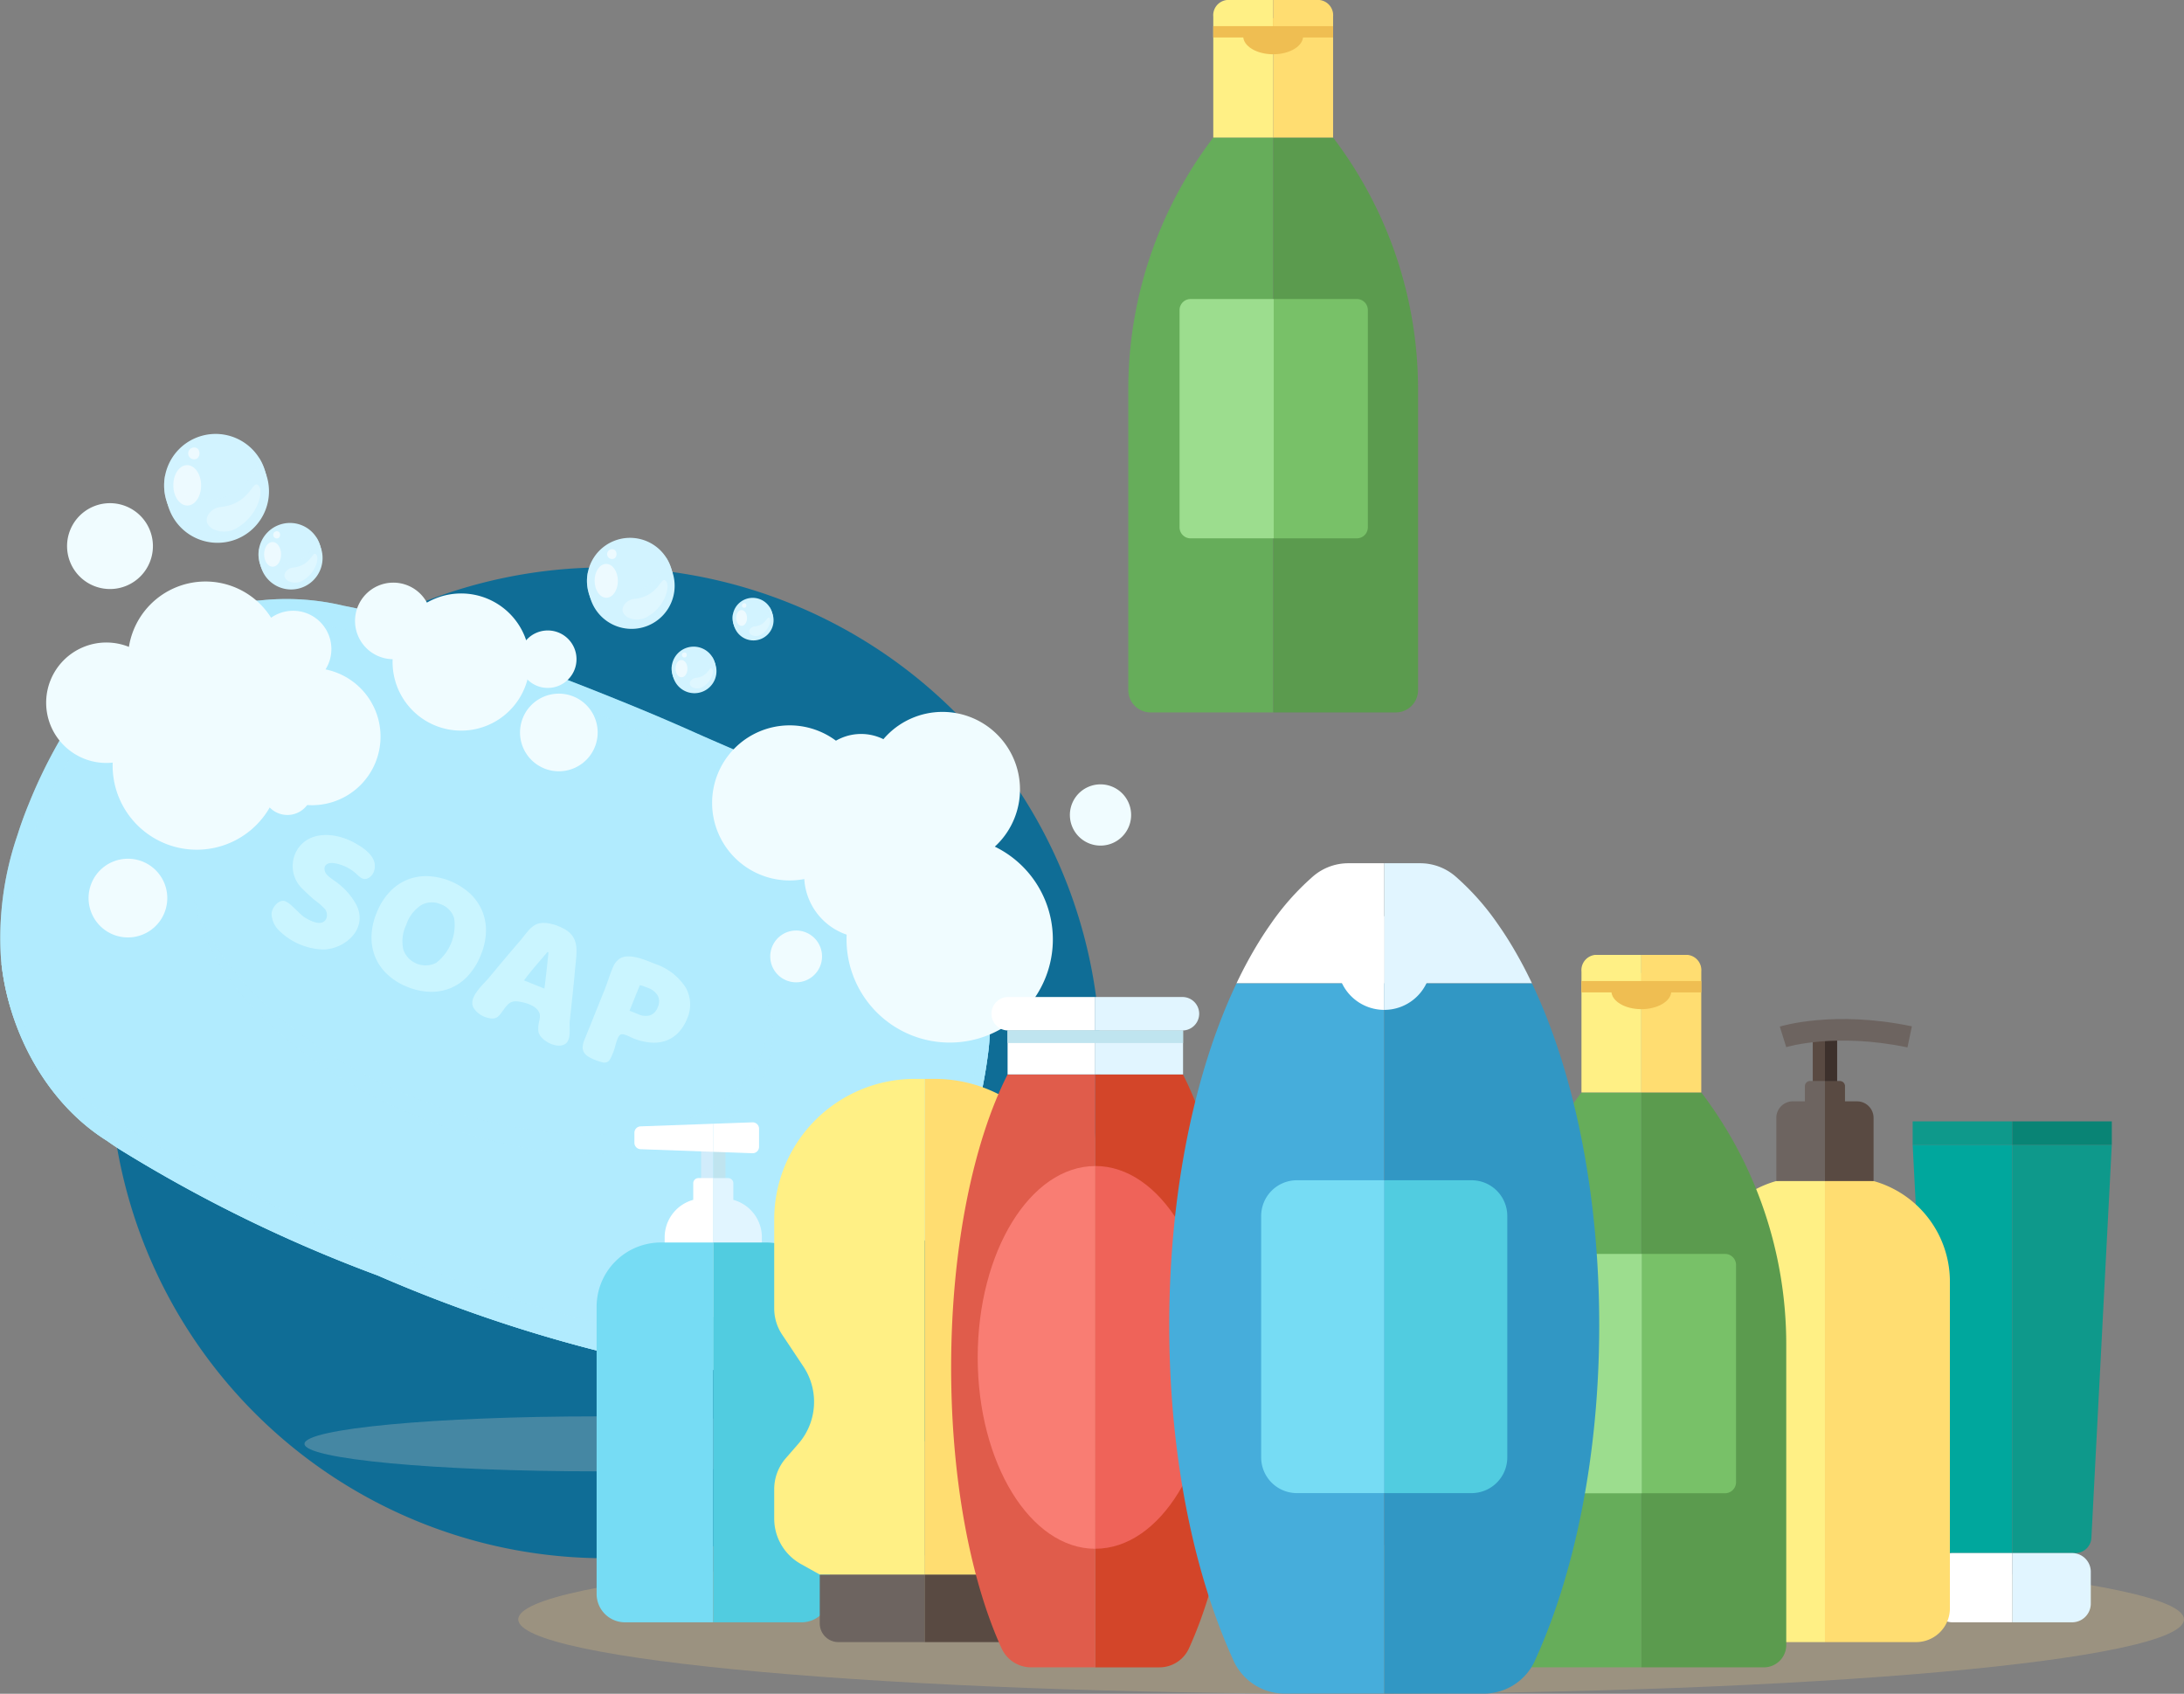 <svg xmlns="http://www.w3.org/2000/svg" xmlns:xlink="http://www.w3.org/1999/xlink" width="333.256" height="258.441" viewBox="0 0 333.256 258.441">
  <rect x="0" y="0" width="333.256" height="258.441" fill="#808080" stroke="none"/>
  <defs>
    <clipPath id="clip-path">
      <rect id="Rectángulo_3543" data-name="Rectángulo 3543" width="172.6" height="171.55" fill="none"/>
    </clipPath>
    <clipPath id="clip-path-3">
      <rect id="Rectángulo_3510" data-name="Rectángulo 3510" width="150.469" height="62.552" fill="none"/>
    </clipPath>
    <clipPath id="clip-path-4">
      <rect id="Rectángulo_3511" data-name="Rectángulo 3511" width="150.846" height="67.193" fill="none"/>
    </clipPath>
    <clipPath id="clip-path-5">
      <rect id="Rectángulo_3512" data-name="Rectángulo 3512" width="150.846" height="62.056" fill="none"/>
    </clipPath>
    <clipPath id="clip-path-6">
      <rect id="Rectángulo_3513" data-name="Rectángulo 3513" width="88.253" height="39.04" fill="none"/>
    </clipPath>
    <clipPath id="clip-path-7">
      <rect id="Rectángulo_3514" data-name="Rectángulo 3514" width="88.398" height="44.022" fill="none"/>
    </clipPath>
    <clipPath id="clip-path-8">
      <rect id="Rectángulo_3515" data-name="Rectángulo 3515" width="63.87" height="34.728" fill="none"/>
    </clipPath>
    <clipPath id="clip-path-9">
      <rect id="Rectángulo_3516" data-name="Rectángulo 3516" width="6.72" height="6.72" fill="none"/>
    </clipPath>
    <clipPath id="clip-path-10">
      <rect id="Rectángulo_3517" data-name="Rectángulo 3517" width="6.718" height="5.176" fill="none"/>
    </clipPath>
    <clipPath id="clip-path-11">
      <rect id="Rectángulo_3518" data-name="Rectángulo 3518" width="1.814" height="2.64" fill="none"/>
    </clipPath>
    <clipPath id="clip-path-12">
      <rect id="Rectángulo_3519" data-name="Rectángulo 3519" width="0.842" height="0.91" fill="none"/>
    </clipPath>
    <clipPath id="clip-path-13">
      <rect id="Rectángulo_3520" data-name="Rectángulo 3520" width="3.508" height="3.08" fill="none"/>
    </clipPath>
    <clipPath id="clip-path-14">
      <rect id="Rectángulo_3521" data-name="Rectángulo 3521" width="9.604" height="9.604" fill="none"/>
    </clipPath>
    <clipPath id="clip-path-15">
      <rect id="Rectángulo_3522" data-name="Rectángulo 3522" width="9.602" height="7.396" fill="none"/>
    </clipPath>
    <clipPath id="clip-path-16">
      <rect id="Rectángulo_3523" data-name="Rectángulo 3523" width="2.592" height="3.771" fill="none"/>
    </clipPath>
    <clipPath id="clip-path-17">
      <rect id="Rectángulo_3524" data-name="Rectángulo 3524" width="1.204" height="1.3" fill="none"/>
    </clipPath>
    <clipPath id="clip-path-18">
      <rect id="Rectángulo_3525" data-name="Rectángulo 3525" width="5.014" height="4.402" fill="none"/>
    </clipPath>
    <clipPath id="clip-path-19">
      <rect id="Rectángulo_3526" data-name="Rectángulo 3526" width="13.144" height="13.145" fill="none"/>
    </clipPath>
    <clipPath id="clip-path-20">
      <rect id="Rectángulo_3527" data-name="Rectángulo 3527" width="13.14" height="10.122" fill="none"/>
    </clipPath>
    <clipPath id="clip-path-21">
      <rect id="Rectángulo_3528" data-name="Rectángulo 3528" width="3.547" height="5.162" fill="none"/>
    </clipPath>
    <clipPath id="clip-path-22">
      <rect id="Rectángulo_3529" data-name="Rectángulo 3529" width="1.647" height="1.779" fill="none"/>
    </clipPath>
    <clipPath id="clip-path-23">
      <rect id="Rectángulo_3530" data-name="Rectángulo 3530" width="6.861" height="6.025" fill="none"/>
    </clipPath>
    <clipPath id="clip-path-24">
      <rect id="Rectángulo_3531" data-name="Rectángulo 3531" width="15.718" height="15.718" fill="none"/>
    </clipPath>
    <clipPath id="clip-path-25">
      <rect id="Rectángulo_3532" data-name="Rectángulo 3532" width="15.714" height="12.105" fill="none"/>
    </clipPath>
    <clipPath id="clip-path-26">
      <rect id="Rectángulo_3533" data-name="Rectángulo 3533" width="4.242" height="6.173" fill="none"/>
    </clipPath>
    <clipPath id="clip-path-27">
      <rect id="Rectángulo_3534" data-name="Rectángulo 3534" width="1.97" height="2.128" fill="none"/>
    </clipPath>
    <clipPath id="clip-path-28">
      <rect id="Rectángulo_3535" data-name="Rectángulo 3535" width="8.205" height="7.205" fill="none"/>
    </clipPath>
    <clipPath id="clip-path-29">
      <rect id="Rectángulo_3536" data-name="Rectángulo 3536" width="6.146" height="6.146" fill="none"/>
    </clipPath>
    <clipPath id="clip-path-30">
      <rect id="Rectángulo_3537" data-name="Rectángulo 3537" width="6.144" height="4.733" fill="none"/>
    </clipPath>
    <clipPath id="clip-path-31">
      <rect id="Rectángulo_3538" data-name="Rectángulo 3538" width="1.659" height="2.414" fill="none"/>
    </clipPath>
    <clipPath id="clip-path-32">
      <rect id="Rectángulo_3539" data-name="Rectángulo 3539" width="0.77" height="0.832" fill="none"/>
    </clipPath>
    <clipPath id="clip-path-33">
      <rect id="Rectángulo_3540" data-name="Rectángulo 3540" width="3.209" height="2.817" fill="none"/>
    </clipPath>
    <clipPath id="clip-path-34">
      <rect id="Rectángulo_3541" data-name="Rectángulo 3541" width="89.485" height="8.387" fill="none"/>
    </clipPath>
    <clipPath id="clip-path-35">
      <rect id="Rectángulo_3509" data-name="Rectángulo 3509" width="254.173" height="126.725" fill="none"/>
    </clipPath>
  </defs>
  <g id="Grupo_18896" data-name="Grupo 18896" transform="translate(-1106.505 -10293.559)">
    <g id="Grupo_12627" data-name="Grupo 12627" transform="translate(1278.668 10293.559)">
      <path id="Trazado_33043" data-name="Trazado 33043" d="M330.931,74.5h0a63.464,63.464,0,0,0-12.972,38.448v45.864a3.405,3.405,0,0,0,3.4,3.405H340.07V74.5Z" transform="translate(-317.959 -53.514)" fill="#66ad5a"/>
      <path id="Trazado_33044" data-name="Trazado 33044" d="M374.2,74.5h-9.14v87.718h18.707a3.405,3.405,0,0,0,3.4-3.4V112.951A63.467,63.467,0,0,0,374.2,74.5" transform="translate(-342.948 -53.514)" fill="#5b9b4e"/>
      <rect id="Rectángulo_3506" data-name="Rectángulo 3506" width="9.145" height="16.726" transform="translate(22.108 4.264)" fill="#ffdd71"/>
      <rect id="Rectángulo_3507" data-name="Rectángulo 3507" width="9.138" height="16.726" transform="translate(12.97 4.264)" fill="#fff085"/>
      <path id="Trazado_33045" data-name="Trazado 33045" d="M364.458,38.429c0,1.525-2.047,2.761-4.572,2.761s-4.572-1.236-4.572-2.761,2.047-2.761,4.572-2.761,4.572,1.236,4.572,2.761" transform="translate(-337.778 -32.909)" fill="#efbe52"/>
      <path id="Trazado_33046" data-name="Trazado 33046" d="M347.663,29.791a2.342,2.342,0,0,0-2.076,2.538v1.725h9.138V29.791Z" transform="translate(-332.617 -29.791)" fill="#fff085"/>
      <path id="Trazado_33047" data-name="Trazado 33047" d="M374.2,32.329a2.342,2.342,0,0,0-2.076-2.538h-7.069v4.263H374.2Z" transform="translate(-342.945 -29.791)" fill="#ffdd71"/>
      <rect id="Rectángulo_3508" data-name="Rectángulo 3508" width="18.283" height="1.731" transform="translate(12.969 3.988)" fill="#efbe52"/>
      <path id="Trazado_33048" data-name="Trazado 33048" d="M377.91,126.985H365.229V163.5H377.91a1.684,1.684,0,0,0,1.684-1.684v-33.15a1.684,1.684,0,0,0-1.684-1.684" transform="translate(-343.039 -81.359)" fill="#78c168"/>
      <path id="Trazado_33049" data-name="Trazado 33049" d="M336.315,126.985a1.684,1.684,0,0,0-1.684,1.684v33.15a1.684,1.684,0,0,0,1.684,1.684H349V126.985Z" transform="translate(-326.805 -81.359)" fill="#9cdd8e"/>
    </g>
    <g id="Grupo_12628" data-name="Grupo 12628" transform="translate(1106.505 10359.767)">
      <g id="Grupo_12624" data-name="Grupo 12624" clip-path="url(#clip-path)">
        <g id="Grupo_12623" data-name="Grupo 12623" transform="translate(0 0)">
          <g id="Grupo_12622" data-name="Grupo 12622" clip-path="url(#clip-path)">
            <path id="Trazado_33058" data-name="Trazado 33058" d="M364.907,335.551a75.588,75.588,0,1,0-75.588,75.587,75.587,75.587,0,0,0,75.588-75.587" transform="translate(-196.98 -239.589)" fill="#0f6d96"/>
            <path id="Trazado_33059" data-name="Trazado 33059" d="M145.893,409.306a76.447,76.447,0,0,0,4.962-19.407,35.224,35.224,0,0,0-8.994-27.347,37.583,37.583,0,0,0-9.745-8.216c-8.1-5.293-17.426-8.862-26.152-12.758q-5.738-2.562-11.576-4.909c-.41-.168-.822-.333-1.233-.5s-.822-.331-1.235-.494q-5.838-2.341-11.749-4.482c-8.991-3.237-18.19-7.127-27.7-8.922a37.585,37.585,0,0,0-12.719-.828,35.223,35.223,0,0,0-25.434,13.487,76.45,76.45,0,0,0-9.869,17.431c-.661,1.6-1.254,3.211-1.764,4.838A48.281,48.281,0,0,0,.174,376.447c1.071,10.667,6.888,21.683,16.164,27.461q.948.678,1.94,1.309a220.3,220.3,0,0,0,39.339,19.221,220.3,220.3,0,0,0,41.683,13.4q1.153.235,2.306.4c10.692,2.262,22.519-1.651,30.683-8.6a48.276,48.276,0,0,0,11.522-15.619c.76-1.527,1.452-3.1,2.081-4.712" transform="translate(0 -296.042)" fill="#b1ebfe"/>
            <g id="Grupo_12528" data-name="Grupo 12528" transform="translate(0 25.176)" opacity="0.5" style="mix-blend-mode: screen;isolation: isolate">
              <g id="Grupo_12527" data-name="Grupo 12527">
                <g id="Grupo_12526" data-name="Grupo 12526" clip-path="url(#clip-path-3)">
                  <path id="Trazado_33060" data-name="Trazado 33060" d="M1.122,380.245A48.279,48.279,0,0,1,3.636,361c.51-1.627,1.1-3.242,1.764-4.838A76.451,76.451,0,0,1,15.27,338.73,35.222,35.222,0,0,1,40.7,325.243a37.58,37.58,0,0,1,12.719.828c9.506,1.794,18.705,5.684,27.7,8.922q5.912,2.129,11.749,4.482c.412.163.823.33,1.235.494s.822.331,1.233.5q5.832,2.357,11.576,4.909c8.726,3.9,18.055,7.465,26.152,12.757a37.583,37.583,0,0,1,9.745,8.216,37.091,37.091,0,0,1,7.661,13.5,36.472,36.472,0,0,0-8.609-17.3,37.582,37.582,0,0,0-9.745-8.216c-8.1-5.293-17.426-8.862-26.152-12.758q-5.738-2.562-11.576-4.909c-.41-.168-.822-.333-1.233-.5s-.822-.331-1.235-.494q-5.838-2.341-11.749-4.482c-8.991-3.237-18.19-7.127-27.7-8.922a37.582,37.582,0,0,0-12.719-.828,35.222,35.222,0,0,0-25.434,13.486,76.45,76.45,0,0,0-9.869,17.431c-.661,1.6-1.254,3.211-1.764,4.838A48.279,48.279,0,0,0,.175,376.447a38.834,38.834,0,0,0,1.482,7.324c-.231-1.174-.416-2.352-.534-3.526" transform="translate(0 -321.218)" fill="#b1ebfe"/>
                </g>
              </g>
            </g>
            <g id="Grupo_12531" data-name="Grupo 12531" transform="translate(0.222 75.644)" style="mix-blend-mode: multiply;isolation: isolate">
              <g id="Grupo_12530" data-name="Grupo 12530">
                <g id="Grupo_12529" data-name="Grupo 12529" clip-path="url(#clip-path-4)">
                  <path id="Trazado_33061" data-name="Trazado 33061" d="M153.471,983.347a34.026,34.026,0,0,0-3.006-18.213,33.582,33.582,0,0,1-.069,6.774c-2.727,24.1-20.939,54.326-49.247,48.337q-1.153-.168-2.306-.4c-14.535-2.957-28.449-8.237-42.2-13.672S28.081,994.638,15.88,985.916A34.663,34.663,0,0,1,2.839,970.27c1.168,10.549,6.949,21.375,16.116,27.085q.948.677,1.94,1.309a220.315,220.315,0,0,0,39.339,19.221,220.3,220.3,0,0,0,41.683,13.4q1.153.234,2.306.4c10.692,2.262,22.519-1.651,30.683-8.6a48.276,48.276,0,0,0,11.522-15.619c.76-1.527,1.452-3.1,2.081-4.712a76.446,76.446,0,0,0,4.962-19.407" transform="translate(-2.839 -965.134)" fill="#b1ebfe"/>
                </g>
              </g>
            </g>
            <g id="Grupo_12534" data-name="Grupo 12534" transform="translate(0.222 80.781)" opacity="0.6" style="mix-blend-mode: multiply;isolation: isolate">
              <g id="Grupo_12533" data-name="Grupo 12533">
                <g id="Grupo_12532" data-name="Grupo 12532" clip-path="url(#clip-path-5)">
                  <path id="Trazado_33062" data-name="Trazado 33062" d="M153.471,1043.744a33.6,33.6,0,0,0-.728-11.689,33.567,33.567,0,0,1-.03,7.242,76.448,76.448,0,0,1-4.962,19.407c-.629,1.609-1.321,3.185-2.081,4.711a48.277,48.277,0,0,1-11.522,15.619c-8.163,6.95-19.991,10.862-30.683,8.6q-1.153-.168-2.306-.4a220.3,220.3,0,0,1-41.683-13.4,220.3,220.3,0,0,1-39.339-19.221q-.994-.63-1.94-1.309c-7.868-4.9-13.234-13.571-15.34-22.6l-.018-.039c1.168,10.549,6.949,21.375,16.116,27.085q.948.677,1.94,1.308a220.315,220.315,0,0,0,39.339,19.221,220.3,220.3,0,0,0,41.683,13.4q1.153.235,2.306.4c10.692,2.262,22.519-1.651,30.683-8.6a48.279,48.279,0,0,0,11.522-15.619c.76-1.527,1.452-3.1,2.081-4.712a76.446,76.446,0,0,0,4.962-19.407" transform="translate(-2.839 -1030.667)" fill="#b1ebfe"/>
                </g>
              </g>
            </g>
            <path id="Trazado_33063" data-name="Trazado 33063" d="M455.468,652.037c-5.368,13.333-29.023,16.37-52.834,6.784s-38.763-28.167-33.395-41.5,29.023-16.37,52.834-6.784,38.763,28.167,33.395,41.5" transform="translate(-339.293 -557.529)" fill="#b1ebfe"/>
            <g id="Grupo_12537" data-name="Grupo 12537" transform="translate(29.633 70.822)" opacity="0.5" style="mix-blend-mode: screen;isolation: isolate">
              <g id="Grupo_12536" data-name="Grupo 12536">
                <g id="Grupo_12535" data-name="Grupo 12535" clip-path="url(#clip-path-6)">
                  <path id="Trazado_33064" data-name="Trazado 33064" d="M465.561,919.245a15.847,15.847,0,0,1-.936,8.055c-5.368,13.333-29.023,16.37-52.834,6.784-17.717-7.133-30.521-19.244-33.708-30.469,1.561,12,15.036,25.676,34.331,33.445,23.811,9.586,47.466,6.549,52.834-6.784a16.81,16.81,0,0,0,.313-11.03" transform="translate(-378.083 -903.614)" fill="#b1ebfe"/>
                </g>
              </g>
            </g>
            <g id="Grupo_12540" data-name="Grupo 12540" transform="translate(28.855 47.413)" style="mix-blend-mode: multiply;isolation: isolate">
              <g id="Grupo_12539" data-name="Grupo 12539">
                <g id="Grupo_12538" data-name="Grupo 12538" clip-path="url(#clip-path-7)">
                  <path id="Trazado_33065" data-name="Trazado 33065" d="M369.372,623.573c5.368-13.333,29.022-16.37,52.834-6.784,18.619,7.5,31.819,20.49,34.125,32.175,2.217-12.989-12.216-29.557-34.249-38.427-23.811-9.587-47.466-6.549-52.834,6.784a16.223,16.223,0,0,0-.73,9.324,14.918,14.918,0,0,1,.854-3.073" transform="translate(-368.157 -604.943)" fill="#b1ebfe"/>
                </g>
              </g>
            </g>
            <g id="Grupo_12543" data-name="Grupo 12543" transform="translate(42.349 63.475)" style="mix-blend-mode: multiply;isolation: isolate">
              <g id="Grupo_12542" data-name="Grupo 12542">
                <g id="Grupo_12541" data-name="Grupo 12541" clip-path="url(#clip-path-8)">
                  <path id="Trazado_33066" data-name="Trazado 33066" d="M546.847,819.759q-.954-.823-1.7-1.576a4.8,4.8,0,0,1-.706-6.37c1.959-2.661,5.755-2.232,8.349-.856,1.6.848,3.792,2.271,3.191,4.339a1.838,1.838,0,0,1-.9,1.15c-.9.446-1.423-.329-2.039-.843a6.5,6.5,0,0,0-3.223-1.447c-.875-.126-1.679.27-1.34,1.3.232.7,1.406,1.31,1.978,1.785a10.4,10.4,0,0,1,2.857,3.385c1.688,3.548-1.706,6.608-5.053,6.711a10.008,10.008,0,0,1-6.674-2.782,3.723,3.723,0,0,1-1.262-2.694c.051-.818.854-1.944,1.773-1.954.875-.009,2.446,2.019,3.265,2.524.86.531,2.749,1.541,3.336.128a1.5,1.5,0,0,0-.285-1.454,10.785,10.785,0,0,0-1.569-1.348" transform="translate(-540.324 -809.868)" fill="#b1ebfe"/>
                  <path id="Trazado_33067" data-name="Trazado 33067" d="M735.657,895.525a9.825,9.825,0,0,1,2.012-3.221,7.539,7.539,0,0,1,5.836-2.381,10.288,10.288,0,0,1,6.258,2.519,7.848,7.848,0,0,1,1.9,2.562,7.661,7.661,0,0,1,.68,3.208,9.836,9.836,0,0,1-.781,3.716,10.113,10.113,0,0,1-2,3.237,7.572,7.572,0,0,1-2.693,1.866,7.692,7.692,0,0,1-3.148.529,9.95,9.95,0,0,1-3.379-.747A9.753,9.753,0,0,1,737.391,905a7.593,7.593,0,0,1-1.88-2.582,7.826,7.826,0,0,1-.637-3.206,9.927,9.927,0,0,1,.783-3.685m4.523,1.821a5.716,5.716,0,0,0-.446,3.792,3.59,3.59,0,0,0,5,2.013,7.265,7.265,0,0,0,2.755-6.806,3.285,3.285,0,0,0-2.045-2.137,3.351,3.351,0,0,0-2.951.111,5.6,5.6,0,0,0-2.313,3.026" transform="translate(-719.626 -883.645)" fill="#b1ebfe"/>
                  <path id="Trazado_33068" data-name="Trazado 33068" d="M940.96,981.222c1.225-.506,3.118.127,4.226.752,2.378,1.342,1.832,3.606,1.631,5.9q-.171,1.947-.387,4.006t-.437,4.059c-.1.931.187,2.462-.393,3.264-1.047,1.447-4.282-.188-4.407-1.678a4.871,4.871,0,0,1,.014-.868c.057-.589.374-1.3.141-1.881-.4-1.007-1.684-1.443-2.651-1.651-1.526-.326-1.932-.048-2.822,1.179-.756,1.042-1.061,1.568-2.441,1.2a3.486,3.486,0,0,1-2.177-1.6c-.737-1.567,1.567-3.5,2.43-4.54,1.552-1.87,3.107-3.741,4.7-5.573.86-.99,1.5-2.13,2.575-2.573m1.627,4.25q-.777.914-1.738,2.031T939,989.811l3.116,1.255q.194-1.5.351-2.94t.27-2.593Z" transform="translate(-900.485 -967.623)" fill="#b1ebfe"/>
                  <path id="Trazado_33069" data-name="Trazado 33069" d="M1149.783,1062.3a.987.987,0,0,1-.788.071,9.99,9.99,0,0,1-1.2-.4,5.635,5.635,0,0,1-.983-.5,1.947,1.947,0,0,1-.615-.613,1.46,1.46,0,0,1-.2-.81,3.307,3.307,0,0,1,.274-1.116l1.692-4.2,1.392-3.458c.47-1.167.81-2.427,1.332-3.555a2.592,2.592,0,0,1,1.175-1.286c1.432-.684,3.809.369,5.15.909a8.909,8.909,0,0,1,4.705,3.617,5.281,5.281,0,0,1,.216,4.76,6.517,6.517,0,0,1-1.285,2.067,4.968,4.968,0,0,1-1.844,1.243,5.6,5.6,0,0,1-2.38.327,9.3,9.3,0,0,1-2.528-.579c-.583-.206-1.75-.951-2.2-.6-.5.39-.754,2.007-1.026,2.621-.256.577-.446,1.233-.886,1.5m4.693-7.271a2.588,2.588,0,0,0,1.818.162,2.017,2.017,0,0,0,1.167-1.267,1.992,1.992,0,0,0,0-1.708,2.748,2.748,0,0,0-1.514-1.208q-.4-.162-.671-.255a4.457,4.457,0,0,0-.566-.155l-1.568,3.9Z" transform="translate(-1098.527 -1027.687)" fill="#b1ebfe"/>
                </g>
              </g>
            </g>
            <path id="Trazado_33070" data-name="Trazado 33070" d="M535.236,790.725q-.954-.822-1.7-1.576a4.8,4.8,0,0,1-.706-6.37c1.959-2.661,5.755-2.231,8.349-.856,1.6.848,3.792,2.271,3.191,4.339a1.838,1.838,0,0,1-.9,1.15c-.9.446-1.423-.329-2.039-.843a6.5,6.5,0,0,0-3.223-1.447c-.875-.126-1.679.27-1.34,1.3.232.7,1.406,1.31,1.978,1.785a10.4,10.4,0,0,1,2.857,3.385c1.688,3.548-1.706,6.608-5.053,6.711a10.007,10.007,0,0,1-6.674-2.782,3.723,3.723,0,0,1-1.262-2.694c.051-.818.854-1.944,1.773-1.954.875-.009,2.446,2.019,3.265,2.524.86.531,2.749,1.542,3.336.128a1.5,1.5,0,0,0-.285-1.454,10.8,10.8,0,0,0-1.569-1.348" transform="translate(-487.274 -719.634)" fill="#caf5ff"/>
            <path id="Trazado_33071" data-name="Trazado 33071" d="M724.046,866.491a9.825,9.825,0,0,1,2.012-3.221,7.539,7.539,0,0,1,5.836-2.381,10.288,10.288,0,0,1,6.258,2.519,7.847,7.847,0,0,1,1.9,2.562,7.659,7.659,0,0,1,.68,3.208,9.838,9.838,0,0,1-.781,3.716,10.114,10.114,0,0,1-2,3.237A7.575,7.575,0,0,1,735.256,878a7.692,7.692,0,0,1-3.148.529,9.947,9.947,0,0,1-3.379-.747,9.751,9.751,0,0,1-2.949-1.815,7.594,7.594,0,0,1-1.88-2.582,7.824,7.824,0,0,1-.637-3.206,9.925,9.925,0,0,1,.783-3.685m4.523,1.821a5.716,5.716,0,0,0-.446,3.792,3.59,3.59,0,0,0,5,2.013,7.266,7.266,0,0,0,2.755-6.806,3.285,3.285,0,0,0-2.045-2.137,3.352,3.352,0,0,0-2.951.111,5.6,5.6,0,0,0-2.313,3.026" transform="translate(-666.576 -793.411)" fill="#caf5ff"/>
            <path id="Trazado_33072" data-name="Trazado 33072" d="M929.349,952.188c1.225-.506,3.118.127,4.226.752,2.378,1.342,1.832,3.606,1.631,5.9q-.171,1.947-.387,4.006t-.437,4.059c-.1.931.187,2.462-.393,3.263-1.047,1.447-4.282-.187-4.407-1.678a4.872,4.872,0,0,1,.014-.868c.057-.589.374-1.3.141-1.881-.4-1.007-1.684-1.443-2.651-1.65-1.526-.326-1.932-.048-2.822,1.178-.756,1.042-1.061,1.568-2.441,1.2a3.486,3.486,0,0,1-2.177-1.6c-.737-1.567,1.567-3.5,2.43-4.54,1.552-1.87,3.107-3.741,4.7-5.573.86-.99,1.5-2.13,2.575-2.573m1.627,4.25q-.777.914-1.738,2.031t-1.849,2.308l3.116,1.254q.194-1.5.351-2.94t.27-2.593Z" transform="translate(-847.436 -877.389)" fill="#caf5ff"/>
            <path id="Trazado_33073" data-name="Trazado 33073" d="M1138.172,1033.263a.986.986,0,0,1-.788.071,9.9,9.9,0,0,1-1.2-.4,5.635,5.635,0,0,1-.982-.5,1.948,1.948,0,0,1-.615-.613,1.461,1.461,0,0,1-.2-.81,3.307,3.307,0,0,1,.274-1.116l1.692-4.2,1.392-3.458c.47-1.167.811-2.427,1.332-3.555a2.592,2.592,0,0,1,1.174-1.285c1.432-.684,3.809.369,5.15.909a8.909,8.909,0,0,1,4.706,3.617,5.281,5.281,0,0,1,.216,4.76,6.516,6.516,0,0,1-1.285,2.067A4.968,4.968,0,0,1,1147.2,1030a5.605,5.605,0,0,1-2.38.327,9.318,9.318,0,0,1-2.528-.579c-.583-.206-1.75-.951-2.2-.6-.5.39-.754,2.007-1.026,2.621-.256.577-.446,1.233-.887,1.5m4.693-7.271a2.589,2.589,0,0,0,1.818.162,2.018,2.018,0,0,0,1.167-1.268,1.992,1.992,0,0,0,0-1.708,2.749,2.749,0,0,0-1.514-1.208q-.4-.162-.671-.255a4.432,4.432,0,0,0-.566-.155l-1.568,3.9Z" transform="translate(-1045.478 -937.454)" fill="#caf5ff"/>
            <g id="Grupo_12546" data-name="Grupo 12546" transform="translate(102.607 32.842)" style="mix-blend-mode: multiply;isolation: isolate">
              <g id="Grupo_12545" data-name="Grupo 12545">
                <g id="Grupo_12544" data-name="Grupo 12544" clip-path="url(#clip-path-9)">
                  <path id="Trazado_33074" data-name="Trazado 33074" d="M1315.625,423.63a3.359,3.359,0,1,0-4.371,1.862,3.359,3.359,0,0,0,4.371-1.862" transform="translate(-1309.149 -419.016)" fill="#d2f3ff"/>
                </g>
              </g>
            </g>
            <path id="Trazado_33075" data-name="Trazado 33075" d="M1314.054,418.728a3.359,3.359,0,1,0-4.371,1.862,3.359,3.359,0,0,0,4.371-1.862" transform="translate(-1205.094 -381.657)" fill="#d2f3ff"/>
            <g id="Grupo_12549" data-name="Grupo 12549" transform="translate(102.485 34.002)" opacity="0.5" style="mix-blend-mode: multiply;isolation: isolate">
              <g id="Grupo_12548" data-name="Grupo 12548">
                <g id="Grupo_12547" data-name="Grupo 12547" clip-path="url(#clip-path-10)">
                  <path id="Trazado_33076" data-name="Trazado 33076" d="M1313.774,433.824a3.357,3.357,0,0,1-4.555,2.492,3.34,3.34,0,0,1-1.569-1.3,3.359,3.359,0,1,0,6.124-1.191" transform="translate(-1307.591 -433.824)" fill="#d2f3ff"/>
                </g>
              </g>
            </g>
            <g id="Grupo_12552" data-name="Grupo 12552" transform="translate(103.083 34.492)" opacity="0.6">
              <g id="Grupo_12551" data-name="Grupo 12551">
                <g id="Grupo_12550" data-name="Grupo 12550" clip-path="url(#clip-path-11)">
                  <path id="Trazado_33077" data-name="Trazado 33077" d="M1317.047,441.4c.006.729-.395,1.323-.9,1.327s-.912-.583-.918-1.312.395-1.323.9-1.327.912.583.918,1.312" transform="translate(-1315.233 -440.084)" fill="#fff"/>
                </g>
              </g>
            </g>
            <g id="Grupo_12555" data-name="Grupo 12555" transform="translate(103.949 33.365)" opacity="0.6">
              <g id="Grupo_12554" data-name="Grupo 12554">
                <g id="Grupo_12553" data-name="Grupo 12553" clip-path="url(#clip-path-12)">
                  <path id="Trazado_33078" data-name="Trazado 33078" d="M1326.976,426.378a.384.384,0,1,1,.017-.62.45.45,0,0,1-.017.62" transform="translate(-1326.266 -425.699)" fill="#fff"/>
                </g>
              </g>
            </g>
            <g id="Grupo_12558" data-name="Grupo 12558" transform="translate(105.262 35.753)" opacity="0.3">
              <g id="Grupo_12557" data-name="Grupo 12557">
                <g id="Grupo_12556" data-name="Grupo 12556" clip-path="url(#clip-path-13)">
                  <path id="Trazado_33079" data-name="Trazado 33079" d="M1345.086,458.943a1.624,1.624,0,0,1-1.661.132c-.87-.515-.174-1.37.474-1.432,1.974-.189,2.082-1.8,2.483-1.418s-.051,1.961-1.3,2.719" transform="translate(-1343.017 -456.167)" fill="#fff"/>
                </g>
              </g>
            </g>
            <g id="Grupo_12561" data-name="Grupo 12561" transform="translate(39.619 14.131)" style="mix-blend-mode: multiply;isolation: isolate">
              <g id="Grupo_12560" data-name="Grupo 12560">
                <g id="Grupo_12559" data-name="Grupo 12559" clip-path="url(#clip-path-14)">
                  <path id="Trazado_33080" data-name="Trazado 33080" d="M514.751,186.892a4.8,4.8,0,1,0-6.246,2.661,4.8,4.8,0,0,0,6.246-2.661" transform="translate(-505.496 -180.297)" fill="#d2f3ff"/>
                </g>
              </g>
            </g>
            <path id="Trazado_33081" data-name="Trazado 33081" d="M512.506,179.886a4.8,4.8,0,1,0-6.246,2.661,4.8,4.8,0,0,0,6.246-2.661" transform="translate(-463.808 -159.709)" fill="#d2f3ff"/>
            <g id="Grupo_12564" data-name="Grupo 12564" transform="translate(39.445 15.79)" opacity="0.5" style="mix-blend-mode: multiply;isolation: isolate">
              <g id="Grupo_12563" data-name="Grupo 12563">
                <g id="Grupo_12562" data-name="Grupo 12562" clip-path="url(#clip-path-15)">
                  <path id="Trazado_33082" data-name="Trazado 33082" d="M512.106,201.46a4.8,4.8,0,0,1-6.51,3.562,4.775,4.775,0,0,1-2.242-1.859,4.8,4.8,0,1,0,8.752-1.7" transform="translate(-503.27 -201.46)" fill="#d2f3ff"/>
                </g>
              </g>
            </g>
            <g id="Grupo_12567" data-name="Grupo 12567" transform="translate(40.301 16.491)" opacity="0.6">
              <g id="Grupo_12566" data-name="Grupo 12566">
                <g id="Grupo_12565" data-name="Grupo 12565" clip-path="url(#clip-path-16)">
                  <path id="Trazado_33083" data-name="Trazado 33083" d="M516.784,212.281c.009,1.042-.564,1.891-1.28,1.9s-1.3-.833-1.312-1.875.564-1.891,1.28-1.9,1.3.833,1.312,1.875" transform="translate(-514.192 -210.407)" fill="#fff"/>
                </g>
              </g>
            </g>
            <g id="Grupo_12570" data-name="Grupo 12570" transform="translate(41.536 14.88)" opacity="0.6">
              <g id="Grupo_12569" data-name="Grupo 12569">
                <g id="Grupo_12568" data-name="Grupo 12568" clip-path="url(#clip-path-17)">
                  <path id="Trazado_33084" data-name="Trazado 33084" d="M530.974,190.817a.548.548,0,1,1,.024-.885.642.642,0,0,1-.024.885" transform="translate(-529.959 -189.848)" fill="#fff"/>
                </g>
              </g>
            </g>
            <g id="Grupo_12573" data-name="Grupo 12573" transform="translate(43.413 18.292)" opacity="0.3">
              <g id="Grupo_12572" data-name="Grupo 12572">
                <g id="Grupo_12571" data-name="Grupo 12571" clip-path="url(#clip-path-18)">
                  <path id="Trazado_33085" data-name="Trazado 33085" d="M556.854,237.358a2.321,2.321,0,0,1-2.373.188c-1.244-.736-.249-1.958.678-2.047,2.82-.27,2.976-2.567,3.549-2.027s-.074,2.8-1.854,3.885" transform="translate(-553.898 -233.391)" fill="#fff"/>
                </g>
              </g>
            </g>
            <g id="Grupo_12576" data-name="Grupo 12576" transform="translate(89.803 16.604)" style="mix-blend-mode: multiply;isolation: isolate">
              <g id="Grupo_12575" data-name="Grupo 12575">
                <g id="Grupo_12574" data-name="Grupo 12574" clip-path="url(#clip-path-19)">
                  <path id="Trazado_33086" data-name="Trazado 33086" d="M1158.458,220.881a6.57,6.57,0,1,0-8.549,3.641,6.57,6.57,0,0,0,8.549-3.641" transform="translate(-1145.792 -211.855)" fill="#d2f3ff"/>
                </g>
              </g>
            </g>
            <path id="Trazado_33087" data-name="Trazado 33087" d="M1155.386,211.292a6.57,6.57,0,1,0-8.549,3.641,6.57,6.57,0,0,0,8.549-3.641" transform="translate(-1053.156 -186.413)" fill="#d2f3ff"/>
            <g id="Grupo_12579" data-name="Grupo 12579" transform="translate(89.565 18.875)" opacity="0.5" style="mix-blend-mode: multiply;isolation: isolate">
              <g id="Grupo_12578" data-name="Grupo 12578">
                <g id="Grupo_12577" data-name="Grupo 12577" clip-path="url(#clip-path-20)">
                  <path id="Trazado_33088" data-name="Trazado 33088" d="M1154.838,240.817a6.564,6.564,0,0,1-11.977,2.33,6.569,6.569,0,1,0,11.977-2.33" transform="translate(-1142.746 -240.817)" fill="#d2f3ff"/>
                </g>
              </g>
            </g>
            <g id="Grupo_12582" data-name="Grupo 12582" transform="translate(90.736 19.834)" opacity="0.6">
              <g id="Grupo_12581" data-name="Grupo 12581">
                <g id="Grupo_12580" data-name="Grupo 12580" clip-path="url(#clip-path-21)">
                  <path id="Trazado_33089" data-name="Trazado 33089" d="M1161.239,255.627c.012,1.425-.772,2.588-1.751,2.6s-1.783-1.14-1.8-2.566.772-2.588,1.752-2.6,1.783,1.14,1.8,2.566" transform="translate(-1157.692 -253.061)" fill="#fff"/>
                </g>
              </g>
            </g>
            <g id="Grupo_12585" data-name="Grupo 12585" transform="translate(92.427 17.629)" opacity="0.6">
              <g id="Grupo_12584" data-name="Grupo 12584">
                <g id="Grupo_12583" data-name="Grupo 12583" clip-path="url(#clip-path-22)">
                  <path id="Trazado_33090" data-name="Trazado 33090" d="M1180.659,226.252a.75.75,0,1,1,.033-1.212.879.879,0,0,1-.033,1.212" transform="translate(-1179.27 -224.926)" fill="#fff"/>
                </g>
              </g>
            </g>
            <g id="Grupo_12588" data-name="Grupo 12588" transform="translate(94.995 22.3)" opacity="0.3">
              <g id="Grupo_12587" data-name="Grupo 12587">
                <g id="Grupo_12586" data-name="Grupo 12586" clip-path="url(#clip-path-23)">
                  <path id="Trazado_33091" data-name="Trazado 33091" d="M1216.077,289.946a3.176,3.176,0,0,1-3.248.258c-1.7-1.007-.341-2.68.928-2.8,3.86-.369,4.072-3.514,4.857-2.774s-.1,3.835-2.537,5.317" transform="translate(-1212.032 -284.517)" fill="#fff"/>
                </g>
              </g>
            </g>
            <g id="Grupo_12591" data-name="Grupo 12591" transform="translate(25.33 0.898)" style="mix-blend-mode: multiply;isolation: isolate">
              <g id="Grupo_12590" data-name="Grupo 12590">
                <g id="Grupo_12589" data-name="Grupo 12589" clip-path="url(#clip-path-24)">
                  <path id="Trazado_33092" data-name="Trazado 33092" d="M338.336,22.258a7.857,7.857,0,1,0-10.223,4.354,7.857,7.857,0,0,0,10.223-4.354" transform="translate(-323.189 -11.465)" fill="#d2f3ff"/>
                </g>
              </g>
            </g>
            <path id="Trazado_33093" data-name="Trazado 33093" d="M334.663,10.792a7.857,7.857,0,1,0-10.223,4.354,7.857,7.857,0,0,0,10.223-4.354" transform="translate(-294.473 0.001)" fill="#d2f3ff"/>
            <g id="Grupo_12594" data-name="Grupo 12594" transform="translate(25.045 3.613)" opacity="0.5" style="mix-blend-mode: multiply;isolation: isolate">
              <g id="Grupo_12593" data-name="Grupo 12593">
                <g id="Grupo_12592" data-name="Grupo 12592" clip-path="url(#clip-path-25)">
                  <path id="Trazado_33094" data-name="Trazado 33094" d="M334.007,46.1a7.849,7.849,0,0,1-14.323,2.786A7.856,7.856,0,1,0,334.007,46.1" transform="translate(-319.547 -46.1)" fill="#d2f3ff"/>
                </g>
              </g>
            </g>
            <g id="Grupo_12597" data-name="Grupo 12597" transform="translate(26.446 4.761)" opacity="0.6">
              <g id="Grupo_12596" data-name="Grupo 12596">
                <g id="Grupo_12595" data-name="Grupo 12595" clip-path="url(#clip-path-26)">
                  <path id="Trazado_33095" data-name="Trazado 33095" d="M341.663,63.81c.015,1.7-.923,3.094-2.095,3.1s-2.133-1.364-2.147-3.068.923-3.094,2.095-3.1,2.133,1.364,2.147,3.068" transform="translate(-337.421 -60.741)" fill="#fff"/>
                </g>
              </g>
            </g>
            <g id="Grupo_12600" data-name="Grupo 12600" transform="translate(28.468 2.124)" opacity="0.6">
              <g id="Grupo_12599" data-name="Grupo 12599">
                <g id="Grupo_12598" data-name="Grupo 12598" clip-path="url(#clip-path-27)">
                  <path id="Trazado_33096" data-name="Trazado 33096" d="M364.885,28.682a.9.9,0,1,1,.04-1.449,1.051,1.051,0,0,1-.04,1.449" transform="translate(-363.224 -27.096)" fill="#fff"/>
                </g>
              </g>
            </g>
            <g id="Grupo_12603" data-name="Grupo 12603" transform="translate(31.539 7.709)" opacity="0.3">
              <g id="Grupo_12602" data-name="Grupo 12602">
                <g id="Grupo_12601" data-name="Grupo 12601" clip-path="url(#clip-path-28)">
                  <path id="Trazado_33097" data-name="Trazado 33097" d="M407.242,104.851a3.8,3.8,0,0,1-3.884.308c-2.035-1.2-.408-3.2,1.11-3.35,4.616-.441,4.87-4.2,5.809-3.318s-.12,4.587-3.034,6.359" transform="translate(-402.404 -98.358)" fill="#fff"/>
                </g>
              </g>
            </g>
            <g id="Grupo_12606" data-name="Grupo 12606" transform="translate(111.894 25.364)" style="mix-blend-mode: multiply;isolation: isolate">
              <g id="Grupo_12605" data-name="Grupo 12605">
                <g id="Grupo_12604" data-name="Grupo 12604" clip-path="url(#clip-path-29)">
                  <path id="Trazado_33098" data-name="Trazado 33098" d="M1433.561,327.845a3.072,3.072,0,1,0-4,1.7,3.072,3.072,0,0,0,4-1.7" transform="translate(-1427.639 -323.624)" fill="#d2f3ff"/>
                </g>
              </g>
            </g>
            <path id="Trazado_33099" data-name="Trazado 33099" d="M1432.125,323.362a3.072,3.072,0,1,0-4,1.7,3.072,3.072,0,0,0,4-1.7" transform="translate(-1314.421 -294.128)" fill="#d2f3ff"/>
            <g id="Grupo_12609" data-name="Grupo 12609" transform="translate(111.782 26.426)" opacity="0.5" style="mix-blend-mode: multiply;isolation: isolate">
              <g id="Grupo_12608" data-name="Grupo 12608">
                <g id="Grupo_12607" data-name="Grupo 12607" clip-path="url(#clip-path-30)">
                  <path id="Trazado_33100" data-name="Trazado 33100" d="M1431.869,337.167a3.069,3.069,0,0,1-4.166,2.279,3.055,3.055,0,0,1-1.435-1.19,3.072,3.072,0,1,0,5.6-1.089" transform="translate(-1426.216 -337.167)" fill="#d2f3ff"/>
                </g>
              </g>
            </g>
            <g id="Grupo_12612" data-name="Grupo 12612" transform="translate(112.33 26.875)" opacity="0.6">
              <g id="Grupo_12611" data-name="Grupo 12611">
                <g id="Grupo_12610" data-name="Grupo 12610" clip-path="url(#clip-path-31)">
                  <path id="Trazado_33101" data-name="Trazado 33101" d="M1434.863,344.091c.006.666-.361,1.21-.819,1.214s-.834-.533-.839-1.2.361-1.21.819-1.214.834.533.839,1.2" transform="translate(-1433.204 -342.892)" fill="#fff"/>
                </g>
              </g>
            </g>
            <g id="Grupo_12615" data-name="Grupo 12615" transform="translate(113.12 25.844)" opacity="0.6">
              <g id="Grupo_12614" data-name="Grupo 12614">
                <g id="Grupo_12613" data-name="Grupo 12613" clip-path="url(#clip-path-32)">
                  <path id="Trazado_33102" data-name="Trazado 33102" d="M1443.942,330.356a.351.351,0,1,1,.016-.567.411.411,0,0,1-.016.567" transform="translate(-1443.293 -329.736)" fill="#fff"/>
                </g>
              </g>
            </g>
            <g id="Grupo_12618" data-name="Grupo 12618" transform="translate(114.321 28.028)" opacity="0.3">
              <g id="Grupo_12617" data-name="Grupo 12617">
                <g id="Grupo_12616" data-name="Grupo 12616" clip-path="url(#clip-path-33)">
                  <path id="Trazado_33103" data-name="Trazado 33103" d="M1460.5,360.139a1.485,1.485,0,0,1-1.518.121c-.8-.471-.16-1.253.433-1.31,1.8-.173,1.9-1.643,2.271-1.3s-.047,1.793-1.186,2.486" transform="translate(-1458.613 -357.601)" fill="#fff"/>
                </g>
              </g>
            </g>
            <path id="Trazado_33104" data-name="Trazado 33104" d="M1409.17,583.569a11.832,11.832,0,1,0-15.4,6.557,11.832,11.832,0,0,0,15.4-6.557" transform="translate(-1277.7 -522.851)" fill="#f0fcff"/>
            <path id="Trazado_33105" data-name="Trazado 33105" d="M1706.658,557.342a11.832,11.832,0,1,0-15.4,6.557,11.832,11.832,0,0,0,15.4-6.557" transform="translate(-1551.873 -498.678)" fill="#f0fcff"/>
            <path id="Trazado_33106" data-name="Trazado 33106" d="M271.872,303.527a11.832,11.832,0,1,0-15.4,6.557,11.832,11.832,0,0,0,15.4-6.557" transform="translate(-229.54 -264.758)" fill="#f0fcff"/>
            <path id="Trazado_33107" data-name="Trazado 33107" d="M1678.426,804.839a15.74,15.74,0,1,0-20.479,8.723,15.74,15.74,0,0,0,20.479-8.723" transform="translate(-1518.91 -721.831)" fill="#f0fcff"/>
            <path id="Trazado_33108" data-name="Trazado 33108" d="M1584.055,750.1a9.579,9.579,0,1,0-12.463,5.308,9.579,9.579,0,0,0,12.463-5.308" transform="translate(-1442.882 -679.184)" fill="#f0fcff"/>
            <path id="Trazado_33109" data-name="Trazado 33109" d="M2091.941,688.628a4.672,4.672,0,1,0-6.079,2.589,4.672,4.672,0,0,0,6.079-2.589" transform="translate(-1919.681 -628.741)" fill="#f0fcff"/>
            <path id="Trazado_33110" data-name="Trazado 33110" d="M1507.164,972.177a3.951,3.951,0,1,0-5.141,2.19,3.951,3.951,0,0,0,5.141-2.19" transform="translate(-1382.016 -890.978)" fill="#f0fcff"/>
            <path id="Trazado_33111" data-name="Trazado 33111" d="M143.171,143.8a6.55,6.55,0,1,0-8.523,3.63,6.55,6.55,0,0,0,8.523-3.63" transform="translate(-120.311 -124.237)" fill="#f0fcff"/>
            <path id="Trazado_33112" data-name="Trazado 33112" d="M1593.156,594.668a7.688,7.688,0,1,0-10,4.261,7.688,7.688,0,0,0,10-4.261" transform="translate(-1454.629 -538.326)" fill="#f0fcff"/>
            <path id="Trazado_33113" data-name="Trazado 33113" d="M107.55,418.692A9.188,9.188,0,1,0,95.6,423.784a9.188,9.188,0,0,0,11.954-5.092" transform="translate(-82.795 -374.244)" fill="#f0fcff"/>
            <path id="Trazado_33114" data-name="Trazado 33114" d="M507.371,352.281a5.841,5.841,0,1,0-7.6,3.237,5.841,5.841,0,0,0,7.6-3.237" transform="translate(-457.227 -317.275)" fill="#f0fcff"/>
            <path id="Trazado_33115" data-name="Trazado 33115" d="M702.449,297.524a5.841,5.841,0,1,0-7.6,3.237,5.841,5.841,0,0,0,7.6-3.237" transform="translate(-637.015 -266.81)" fill="#f0fcff"/>
            <path id="Trazado_33116" data-name="Trazado 33116" d="M1018.954,388.657a4.384,4.384,0,1,0-5.7,2.429,4.384,4.384,0,0,0,5.7-2.429" transform="translate(-931.303 -352.645)" fill="#f0fcff"/>
            <path id="Trazado_33117" data-name="Trazado 33117" d="M518.915,651.3a3.749,3.749,0,1,0-4.878,2.077,3.749,3.749,0,0,0,4.878-2.077" transform="translate(-471.583 -595.506)" fill="#f0fcff"/>
            <path id="Trazado_33118" data-name="Trazado 33118" d="M494.018,470.131a10.463,10.463,0,1,0-13.613,5.8,10.463,10.463,0,0,0,13.613-5.8" transform="translate(-436.708 -420.037)" fill="#f0fcff"/>
            <path id="Trazado_33119" data-name="Trazado 33119" d="M784.46,324.941a10.463,10.463,0,1,0-13.613,5.8,10.462,10.462,0,0,0,13.613-5.8" transform="translate(-704.386 -286.227)" fill="#f0fcff"/>
            <path id="Trazado_33120" data-name="Trazado 33120" d="M1023.9,513.8a5.923,5.923,0,1,0-7.706,3.282,5.923,5.923,0,0,0,7.706-3.282" transform="translate(-933.131 -466.035)" fill="#f0fcff"/>
            <path id="Trazado_33121" data-name="Trazado 33121" d="M243.981,499.461a12.838,12.838,0,1,0-16.7,7.114,12.838,12.838,0,0,0,16.7-7.114" transform="translate(-202.048 -444.061)" fill="#f0fcff"/>
            <path id="Trazado_33122" data-name="Trazado 33122" d="M184,835.226a6.005,6.005,0,1,0-7.813,3.328A6.005,6.005,0,0,0,184,835.226" transform="translate(-158.909 -762.161)" fill="#f0fcff"/>
            <g id="Grupo_12621" data-name="Grupo 12621" transform="translate(46.461 149.903)" opacity="0.3" style="mix-blend-mode: multiply;isolation: isolate">
              <g id="Grupo_12620" data-name="Grupo 12620">
                <g id="Grupo_12619" data-name="Grupo 12619" clip-path="url(#clip-path-34)">
                  <path id="Trazado_33123" data-name="Trazado 33123" d="M682.28,1916.784c0,2.316-20.032,4.194-44.742,4.194s-44.742-1.878-44.742-4.194,20.032-4.194,44.742-4.194,44.742,1.878,44.742,4.194" transform="translate(-592.795 -1912.59)" fill="#c4c4c4"/>
                </g>
              </g>
            </g>
          </g>
        </g>
      </g>
    </g>
    <g id="Grupo_12626" data-name="Grupo 12626" transform="translate(1185.588 10425.274)">
      <g id="Grupo_12523" data-name="Grupo 12523" clip-path="url(#clip-path-35)">
        <path id="Trazado_33011" data-name="Trazado 33011" d="M254.174,232.936c0,6.269-56.9,11.353-127.086,11.353S0,239.205,0,232.936s56.9-11.353,127.086-11.353,127.086,5.083,127.086,11.353" transform="translate(-0.001 -117.563)" fill="#9b9280"/>
        <rect id="Rectángulo_3498" data-name="Rectángulo 3498" width="1.86" height="20.163" transform="translate(27.897 41.718)" fill="#d1ecfb"/>
        <path id="Trazado_33012" data-name="Trazado 33012" d="M63.39,88.868h0v0Z" transform="translate(-33.632 -47.15)" fill="#d1ecfb"/>
        <rect id="Rectángulo_3499" data-name="Rectángulo 3499" width="1.861" height="20.163" transform="translate(29.758 41.718)" fill="#bfe4ef"/>
        <path id="Trazado_33013" data-name="Trazado 33013" d="M63.39,108.942h0v0Z" transform="translate(-33.632 -57.8)" fill="#fff"/>
        <path id="Trazado_33014" data-name="Trazado 33014" d="M63.39,102.336h0v0Z" transform="translate(-33.632 -54.295)" fill="#fff"/>
        <path id="Trazado_33015" data-name="Trazado 33015" d="M52.731,102.336a.789.789,0,0,0-.789.789v2.528a5.935,5.935,0,0,0-4.36,5.7V117.6a5.934,5.934,0,0,0,5.917,5.917H55V102.336Z" transform="translate(-25.245 -54.295)" fill="#fff"/>
        <path id="Trazado_33016" data-name="Trazado 33016" d="M66.45,105.654v-2.528a.789.789,0,0,0-.789-.789H63.389v21.185h1.5a5.933,5.933,0,0,0,5.916-5.916v-6.252a5.935,5.935,0,0,0-4.36-5.7" transform="translate(-33.632 -54.296)" fill="#e1f5ff"/>
        <path id="Trazado_33017" data-name="Trazado 33017" d="M38.692,85.07a.976.976,0,0,0-.941.975V87.58a.976.976,0,0,0,.941.975l11.095.4V84.671Z" transform="translate(-20.029 -44.923)" fill="#fff"/>
        <path id="Trazado_33018" data-name="Trazado 33018" d="M69.363,84.213l-5.974.215v4.283l5.974.215a.976.976,0,0,0,1.011-.975V85.188a.975.975,0,0,0-1.011-.975" transform="translate(-33.632 -44.68)" fill="#fff"/>
        <path id="Trazado_33019" data-name="Trazado 33019" d="M35.274,123.266a9.809,9.809,0,0,0-9.809,9.809v43.817a4.327,4.327,0,0,0,4.326,4.327H43.268V123.266Z" transform="translate(-13.511 -65.4)" fill="#76dcf4"/>
        <path id="Trazado_33020" data-name="Trazado 33020" d="M71.385,123.266H63.39v57.953H76.867a4.327,4.327,0,0,0,4.327-4.327V133.075a9.809,9.809,0,0,0-9.809-9.809" transform="translate(-33.632 -65.4)" fill="#51cce0"/>
        <path id="Trazado_33021" data-name="Trazado 33021" d="M106.185,145.743V70.09H104.64A21.449,21.449,0,0,0,83.192,91.539v13.573a7.2,7.2,0,0,0,1.21,4l3.237,4.857a9.734,9.734,0,0,1-.753,11.787l-1.926,2.215a7.2,7.2,0,0,0-1.768,4.728v4.486a7.927,7.927,0,0,0,4.056,6.917l2.94,1.644h16Z" transform="translate(-44.138 -37.187)" fill="#fff085"/>
        <path id="Trazado_33022" data-name="Trazado 33022" d="M153.919,109.109a7.2,7.2,0,0,0,1.21-4V91.539A21.449,21.449,0,0,0,133.68,70.091h-1.508v75.653h15.96l2.94-1.645a7.927,7.927,0,0,0,4.056-6.917V132.7a7.206,7.206,0,0,0-1.768-4.728l-1.927-2.215a9.734,9.734,0,0,1-.753-11.787Z" transform="translate(-70.125 -37.188)" fill="#ffdd71"/>
        <path id="Trazado_33023" data-name="Trazado 33023" d="M114.026,231.246H98v7.433a2.85,2.85,0,0,0,2.85,2.85h13.172Z" transform="translate(-51.997 -122.69)" fill="#6d6460"/>
        <path id="Trazado_33024" data-name="Trazado 33024" d="M132.133,231.246v10.283h13.172a2.849,2.849,0,0,0,2.849-2.85v-7.433H132.133Z" transform="translate(-70.104 -122.69)" fill="#594a42"/>
        <path id="Trazado_33025" data-name="Trazado 33025" d="M294.8,103.035H281.477v47.738H294.8a5.454,5.454,0,0,0,5.454-5.453v-36.83a5.454,5.454,0,0,0-5.454-5.454" transform="translate(-149.34 -54.666)" fill="#4ec2dd"/>
        <path id="Trazado_33026" data-name="Trazado 33026" d="M246.931,103.035a5.454,5.454,0,0,0-5.453,5.454v36.83a5.453,5.453,0,0,0,5.453,5.453h13.324V103.035Z" transform="translate(-128.119 -54.666)" fill="#76dcf4"/>
        <path id="Trazado_33027" data-name="Trazado 33027" d="M200.937,68.647H187.555v90.467h9.779a4.956,4.956,0,0,0,4.512-2.893c4.715-10.338,7.7-25.7,7.7-42.843,0-18.226-3.377-34.427-8.614-44.73" transform="translate(-99.509 -36.421)" fill="#d34529"/>
        <path id="Trazado_33028" data-name="Trazado 33028" d="M149.315,68.647c-5.237,10.3-8.614,26.5-8.614,44.73,0,17.148,2.99,32.506,7.7,42.843a4.956,4.956,0,0,0,4.512,2.893H162.7V68.647Z" transform="translate(-74.65 -36.421)" fill="#e05c4b"/>
        <path id="Trazado_33029" data-name="Trazado 33029" d="M153.808,46.032h0a2.553,2.553,0,0,0,2.553,2.553h13.288V43.479H156.361a2.553,2.553,0,0,0-2.553,2.553" transform="translate(-81.604 -23.068)" fill="#fff"/>
        <path id="Trazado_33030" data-name="Trazado 33030" d="M200.854,43.478h-13.3v5.106h13.3a2.553,2.553,0,0,0,0-5.106" transform="translate(-99.508 -23.068)" fill="#e1f5ff"/>
        <rect id="Rectángulo_3500" data-name="Rectángulo 3500" width="13.392" height="6.709" transform="translate(88.046 25.516)" fill="#e1f5ff"/>
        <rect id="Rectángulo_3501" data-name="Rectángulo 3501" width="13.381" height="6.709" transform="translate(74.664 25.516)" fill="#fff"/>
        <path id="Trazado_33031" data-name="Trazado 33031" d="M172.431,54.355H159.05v1.916h26.773V54.355Z" transform="translate(-84.385 -28.839)" fill="#bfe4ef"/>
        <path id="Trazado_33032" data-name="Trazado 33032" d="M187.553,98.424v58.391c9.908,0,17.941-13.071,17.941-29.2s-8.033-29.2-17.941-29.2" transform="translate(-99.508 -52.22)" fill="#ef6359"/>
        <path id="Trazado_33033" data-name="Trazado 33033" d="M149.335,127.619c0,16.124,8.032,29.2,17.941,29.2V98.424c-9.909,0-17.941,13.071-17.941,29.2" transform="translate(-79.231 -52.22)" fill="#f97d73"/>
        <path id="Trazado_33034" data-name="Trazado 33034" d="M453.244,91.55l3.114,59.953a2.45,2.45,0,0,0,2.448,2.324h9.632V91.55Z" transform="translate(-240.473 -48.573)" fill="#00a79d"/>
        <path id="Trazado_33035" data-name="Trazado 33035" d="M485.609,91.55v62.277h9.632a2.451,2.451,0,0,0,2.447-2.324L500.8,91.55Z" transform="translate(-257.645 -48.573)" fill="#0e998b"/>
        <rect id="Rectángulo_3502" data-name="Rectángulo 3502" width="15.193" height="3.591" transform="translate(212.771 39.386)" fill="#0e998b"/>
        <rect id="Rectángulo_3503" data-name="Rectángulo 3503" width="15.193" height="3.591" transform="translate(227.965 39.386)" fill="#098475"/>
        <path id="Trazado_33036" data-name="Trazado 33036" d="M462.99,224.212a2.856,2.856,0,0,0-2.856,2.856v4.853a2.856,2.856,0,0,0,2.856,2.856h9.1V224.212Z" transform="translate(-244.129 -118.958)" fill="#fff"/>
        <path id="Trazado_33037" data-name="Trazado 33037" d="M494.74,224.212h-9.13v10.565h9.13a2.856,2.856,0,0,0,2.856-2.856v-4.853a2.856,2.856,0,0,0-2.856-2.856" transform="translate(-257.645 -118.958)" fill="#e1f5ff"/>
        <path id="Trazado_33038" data-name="Trazado 33038" d="M427.856,102.035h-3.125v70.94h13.911a5.156,5.156,0,0,0,5.155-5.156V117.977a15.942,15.942,0,0,0-15.942-15.942" transform="translate(-225.345 -54.136)" fill="#ffdd71"/>
        <path id="Trazado_33039" data-name="Trazado 33039" d="M400.056,102.035a15.942,15.942,0,0,0-15.942,15.942v49.842a5.156,5.156,0,0,0,5.156,5.156h13.911v-70.94Z" transform="translate(-203.796 -54.136)" fill="#fff085"/>
        <rect id="Rectángulo_3504" data-name="Rectángulo 3504" width="1.861" height="20.163" transform="translate(197.525 26.904)" fill="#594a42"/>
        <rect id="Rectángulo_3505" data-name="Rectángulo 3505" width="1.861" height="20.163" transform="translate(199.385 26.905)" fill="#3d312c"/>
        <path id="Trazado_33040" data-name="Trazado 33040" d="M414.073,70.779a.789.789,0,0,0-.789.789V73.88h-1.842a2.526,2.526,0,0,0-2.518,2.519v9.65h7.42V70.779Z" transform="translate(-216.959 -37.553)" fill="#6d6460"/>
        <path id="Trazado_33041" data-name="Trazado 33041" d="M429.633,73.88h-1.842V71.568a.789.789,0,0,0-.789-.789h-2.272V86.048h7.42V76.4a2.526,2.526,0,0,0-2.518-2.518" transform="translate(-225.345 -37.553)" fill="#594a42"/>
        <path id="Trazado_33042" data-name="Trazado 33042" d="M429.539,54.964c-11.03-2.311-18.423-.063-18.5-.04l-.982-3.136c.333-.1,8.292-2.525,20.153-.04Z" transform="translate(-217.561 -26.863)" fill="#6d6460"/>
        <path id="Trazado_33043-2" data-name="Trazado 33043" d="M330.931,74.5h0a63.464,63.464,0,0,0-12.972,38.448v45.864a3.405,3.405,0,0,0,3.4,3.405H340.07V74.5Z" transform="translate(-168.696 -39.528)" fill="#66ad5a"/>
        <path id="Trazado_33044-2" data-name="Trazado 33044" d="M374.2,74.5h-9.14v87.718h18.707a3.405,3.405,0,0,0,3.4-3.4V112.951A63.467,63.467,0,0,0,374.2,74.5" transform="translate(-193.686 -39.528)" fill="#5b9b4e"/>
        <rect id="Rectángulo_3506-2" data-name="Rectángulo 3506" width="9.145" height="16.726" transform="translate(171.37 18.249)" fill="#ffdd71"/>
        <rect id="Rectángulo_3507-2" data-name="Rectángulo 3507" width="9.138" height="16.726" transform="translate(162.232 18.249)" fill="#fff085"/>
        <path id="Trazado_33045-2" data-name="Trazado 33045" d="M364.458,38.429c0,1.525-2.047,2.761-4.572,2.761s-4.572-1.236-4.572-2.761,2.047-2.761,4.572-2.761,4.572,1.236,4.572,2.761" transform="translate(-188.515 -18.924)" fill="#efbe52"/>
        <path id="Trazado_33046-2" data-name="Trazado 33046" d="M347.663,29.791a2.342,2.342,0,0,0-2.076,2.538v1.725h9.138V29.791Z" transform="translate(-183.355 -15.806)" fill="#fff085"/>
        <path id="Trazado_33047-2" data-name="Trazado 33047" d="M374.2,32.329a2.342,2.342,0,0,0-2.076-2.538h-7.069v4.263H374.2Z" transform="translate(-193.683 -15.806)" fill="#ffdd71"/>
        <rect id="Rectángulo_3508-2" data-name="Rectángulo 3508" width="18.283" height="1.731" transform="translate(162.232 17.973)" fill="#efbe52"/>
        <path id="Trazado_33048-2" data-name="Trazado 33048" d="M377.91,126.985H365.229V163.5H377.91a1.684,1.684,0,0,0,1.684-1.684v-33.15a1.684,1.684,0,0,0-1.684-1.684" transform="translate(-193.776 -67.373)" fill="#78c168"/>
        <path id="Trazado_33049-2" data-name="Trazado 33049" d="M336.315,126.985a1.684,1.684,0,0,0-1.684,1.684v33.15a1.684,1.684,0,0,0,1.684,1.684H349V126.985Z" transform="translate(-177.542 -67.373)" fill="#9cdd8e"/>
        <path id="Trazado_33050" data-name="Trazado 33050" d="M250.447,0a8.24,8.24,0,0,0-5.369,2.053A39.12,39.12,0,0,0,238.652,9.3c-.576.821-1.142,1.672-1.693,2.561a65.96,65.96,0,0,0-3.508,6.469H256V0Z" transform="translate(-123.86)" fill="#fff"/>
        <path id="Trazado_33051" data-name="Trazado 33051" d="M300.514,11.861c-.551-.89-1.117-1.74-1.693-2.561A39.1,39.1,0,0,0,292.4,2.053,8.239,8.239,0,0,0,287.027,0h-5.55V18.33h22.545a65.864,65.864,0,0,0-3.508-6.469" transform="translate(-149.34)" fill="#e1f5ff"/>
        <path id="Trazado_33052" data-name="Trazado 33052" d="M221.855,39.048c-6.341,13.364-10.261,31.795-10.261,52.149,0,19.733,3.685,37.657,9.688,50.91a8.572,8.572,0,0,0,7.681,5.306H244.4V39.048Z" transform="translate(-112.263 -20.717)" fill="#46addb"/>
        <path id="Trazado_33053" data-name="Trazado 33053" d="M304.023,39.048H281.478V147.412h15.437a8.572,8.572,0,0,0,7.681-5.306c6-13.253,9.688-31.176,9.688-50.91,0-20.354-3.92-38.785-10.261-52.149" transform="translate(-149.341 -20.717)" fill="#3197c4"/>
        <path id="Trazado_33054" data-name="Trazado 33054" d="M281.478,17.227V31.514a7.143,7.143,0,0,0,0-14.287" transform="translate(-149.341 -9.14)" fill="#e1f5ff"/>
        <path id="Trazado_33055" data-name="Trazado 33055" d="M266.26,24.37a7.144,7.144,0,0,0,7.144,7.143V17.227a7.144,7.144,0,0,0-7.144,7.143" transform="translate(-141.267 -9.14)" fill="#fff"/>
        <path id="Trazado_33056" data-name="Trazado 33056" d="M294.8,103.035H281.477v47.738H294.8a5.454,5.454,0,0,0,5.454-5.453v-36.83a5.454,5.454,0,0,0-5.454-5.454" transform="translate(-149.34 -54.666)" fill="#51cce0"/>
        <path id="Trazado_33057" data-name="Trazado 33057" d="M246.931,103.035a5.454,5.454,0,0,0-5.453,5.454v36.83a5.453,5.453,0,0,0,5.453,5.453h13.324V103.035Z" transform="translate(-128.119 -54.666)" fill="#76dcf4"/>
      </g>
    </g>
  </g>
</svg>
